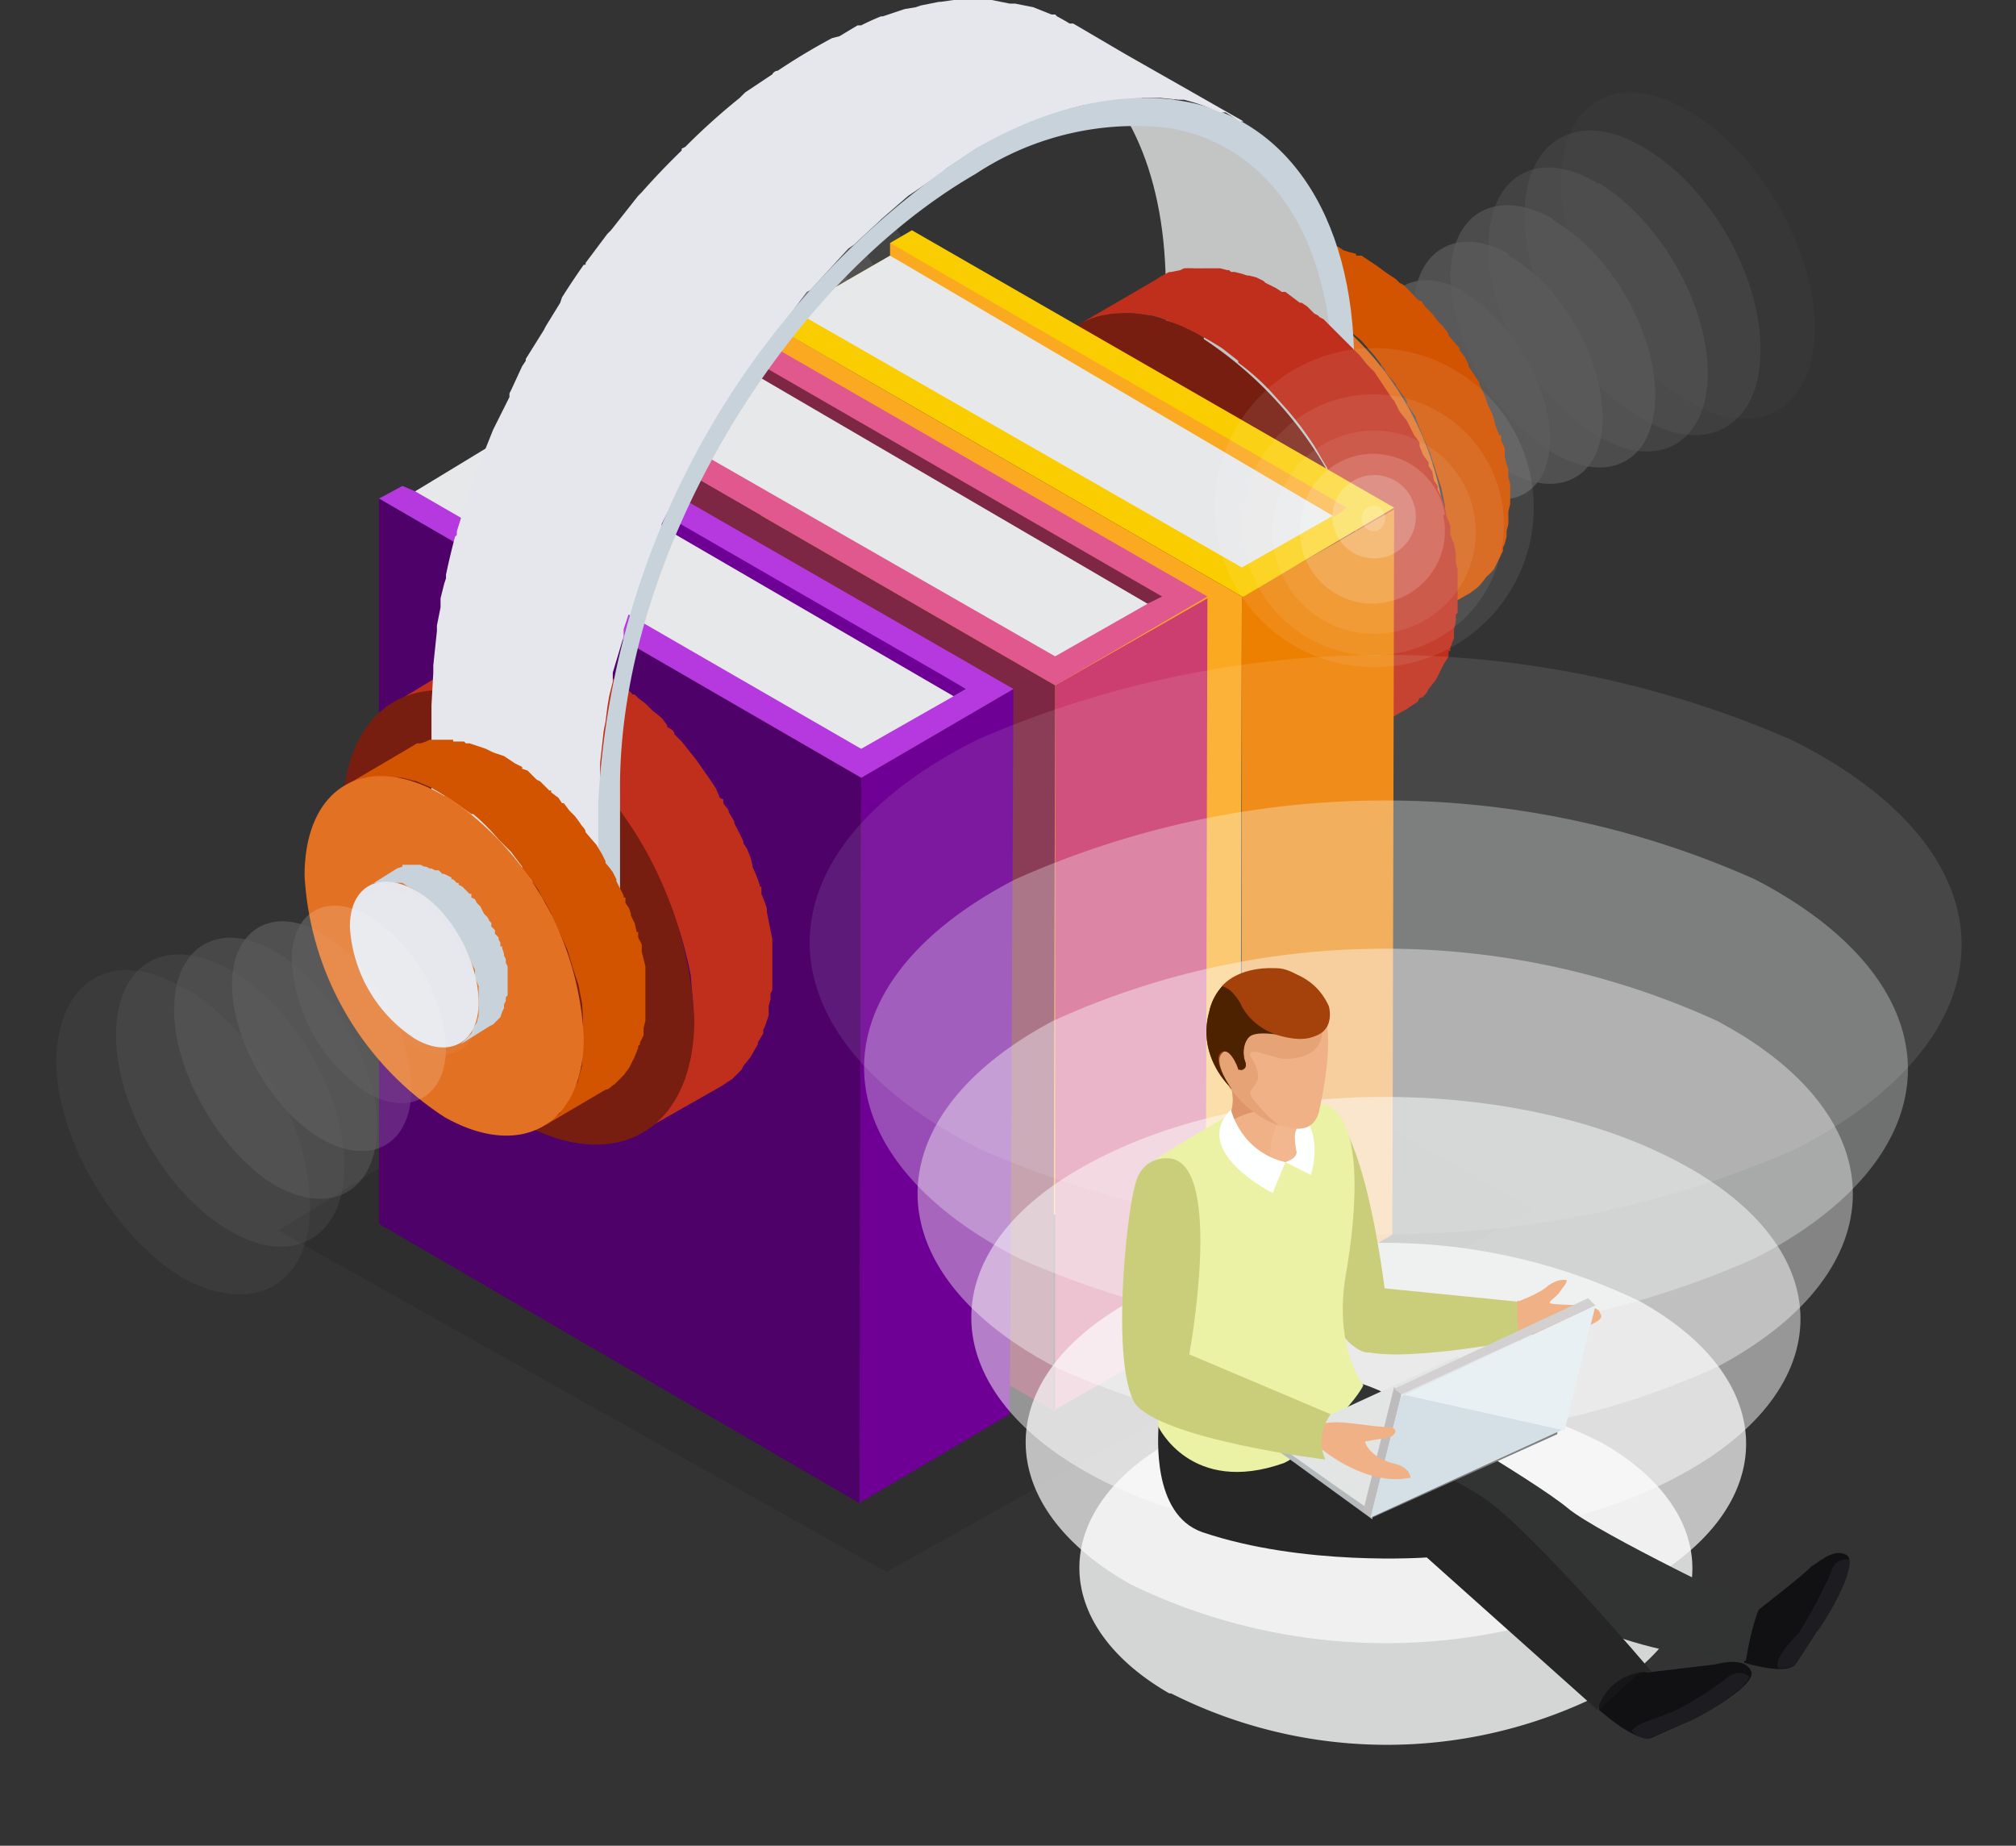 <svg xmlns="http://www.w3.org/2000/svg" style="isolation:isolate" viewBox="398.4 252.3 111.2 101.8"><rect x="398.4" y="252.3" width="111.2" height="101.8" fill="#333333" stroke="none"/><g opacity=".2"><path d="M491.5 258.4c3.9 2.2 7 7.6 7 12 0 4.5-3.2 6.3-7 4-4-2.2-7-7.6-7-12 0-4.5 3.1-6.3 7-4z" fill="#FFF" opacity=".1"/><path d="M489 260.4c3.6 2 6.6 7.1 6.5 11.3 0 4.1-3 5.8-6.5 3.7-3.6-2-6.6-7.1-6.5-11.3 0-4.1 3-5.8 6.5-3.7z" fill="#FFF" opacity=".3"/><path d="M486.6 262.4c3.3 2 6 6.6 6 10.5 0 3.8-2.7 5.4-6 3.5-3.4-2-6.2-6.7-6.1-10.5 0-3.9 2.7-5.5 6-3.5z" fill="#FFF" opacity=".4"/><path d="M484 264.4c3.2 1.8 5.7 6.1 5.7 9.7 0 3.6-2.5 5-5.6 3.2a12.3 12.3 0 01-5.7-9.7c0-3.6 2.6-5 5.7-3.2z" fill="#FFF" opacity=".6"/><path d="M481.6 266.4c2.9 1.6 5.2 5.6 5.2 9 0 3.2-2.4 4.5-5.2 2.9a11.3 11.3 0 01-5.2-9c0-3.2 2.4-4.6 5.2-3z" fill="#FFF" opacity=".7"/><path d="M479.1 268.4c2.6 1.5 4.8 5.1 4.8 8.1s-2.2 4.2-4.8 2.7a10.3 10.3 0 01-4.7-8.1c0-3 2.2-4.2 4.8-2.7z" fill="#FFF" opacity=".8"/><path d="M476.7 270.4a9.4 9.4 0 014.2 7.3c0 2.7-1.9 3.8-4.3 2.5a9.4 9.4 0 01-4.2-7.4c0-2.7 2-3.8 4.3-2.4z" fill="#FFF" opacity=".2"/></g><g opacity=".8"><path d="M449.2 269.6a8.8 8.8 0 11-17.6 0 8.8 8.8 0 0117.6 0z" fill="#FFF" opacity=".1"/><path d="M447.5 269.7a7.2 7.2 0 11-14.3 0 7.2 7.2 0 0114.3 0z" fill="#FFF" opacity=".1"/><path d="M446 269.8a5.6 5.6 0 11-11.2 0 5.6 5.6 0 0111.1 0z" fill="#FFF" opacity=".1"/><path d="M444.3 270a4 4 0 11-7.8 0 4 4 0 017.8 0z" fill="#FFF" opacity=".2"/><path d="M442.7 270c0 1.3-1 2.3-2.3 2.3-1.3 0-2.3-1-2.3-2.3a2.3 2.3 0 114.6 0z" fill="#FFF" opacity=".3"/><path d="M441 270.1c0 .4-.3.7-.6.7a.7.7 0 010-1.3c.3 0 .6.3.6.6z" fill="#FFF" opacity=".3"/></g><path d="M413.8 320.2l33.5 18.8 35.7-20-35.3-19.8-34 21z" opacity=".1"/><path d="M481.7 279.8v-.4-.2-.2l-.1-.4v-.4l-.1-.3-.1-.4v-.2-.3l-.2-.4v-.3h-.1l-.2-.5-.1-.4-.1-.3-.2-.4-.1-.3-.2-.5-.2-.4v-.1l-.2-.3a19.2 19.2 0 01-.4-.6v-.1l-.2-.4-.3-.4v-.1l-.6-.7c0-.2-.2-.3-.3-.5l-.3-.3-.3-.4-.3-.3-.1-.1-.2-.3c-.2 0-.3-.2-.4-.3l-.1-.1-.2-.2-.3-.3-.2-.1-.2-.2-.3-.2-.3-.2-.4-.3-.3-.2-.3-.2-.3-.2h-.3v-.1l-.4-.1-.3-.1-.3-.2h-.3-.1-.1l-.1-.1h-.4-.1l-.1-.1H470.3h-.1H469.7l-.2.1-.3.1h-.2l-.5.3-3.4 2 .5-.2.5-.2h.7l.1-.1a5.9 5.9 0 011.3.1l.8.2a7.2 7.2 0 011.5.7l.8.5a15 15 0 011.5 1.2v.1l.7.6.7.8.6.8v.1l.6.7c0 .2.2.3.3.5l.3.4v.2l.5.7v.1l.4 1 .4.9.3 1 .3.9.2 1a15 15 0 010 2.7v.8a10.3 10.3 0 01-.5 1.4c0 .3-.2.4-.3.6l-.3.5-.2.1-.3.3-.5.4 3.5-2 .4-.3.1-.1a7.7 7.7 0 00.4-.5 3 3 0 00.4-.4l.3-.6.2-.4v-.2l.1-.2.1-.4v-.1-.1-.1l.1-.4v-.2-.2-.3l.1-.4v-.3z" fill="#D25400"/><path d="M470.5 268.8a17 17 0 017.7 13.3c0 5-3.5 6.9-7.7 4.4a16.9 16.9 0 01-7.7-13.3c0-4.9 3.5-6.8 7.7-4.4z" fill="#E27124"/><path d="M472 273.2c0-6.3-2.3-10.6-5.8-12.7l-9.3-5.4c3.5 2 5.7 6.5 5.8 12.7v6.5l9.2 5.4v-6.5z" fill="#C3C5C5"/><path d="M472 273.2v6.5l1.1-.7v-6.5c0-8.6-4-14-10-14.7v1.6c5.3 1 8.8 6 8.8 13.8z" fill="#C8D2DB"/><path d="M478.8 284.7v-.5-.2-.3l-.1-.4v-.5l-.1-.5-.2-.5v-.2-.1-.2l-.2-.5-.1-.4v-.1l-.2-.6-.2-.4v-.1-.1l-.2-.3-.1-.5-.2-.3v-.2l-.3-.4-.2-.5v-.1-.1l-.3-.4-.3-.6-.1-.2-.4-.5-.3-.6-.1-.1-.6-.9-.4-.6-.4-.4-.4-.5-.4-.4-.1-.1-.3-.3-.4-.4-.1-.1-.1-.1-.2-.2-.4-.4-.2-.1-.1-.1-.2-.1-.4-.4-.3-.2h-.1l-.4-.3-.4-.3h-.2l-.3-.2-.4-.2-.2-.1-.1-.1-.4-.2-.4-.1h-.1l-.3-.1-.4-.1h-.2l-.1-.1h-.1l-.4-.1h-.5a7 7 0 00-.4 0h-.2-.2-.1a5 5 0 00-.6 0l-.2.1-.5.1h-.1a5 5 0 00-.7.4l-4.3 2.5a4.9 4.9 0 011.3-.5h.1l.8-.1a4.8 4.8 0 011 0l.7.1h.1a7.4 7.4 0 011.8.7h.1a17.3 17.3 0 012 1.1l.9.7v.1a13.1 13.1 0 011.8 1.6l.9 1a18.3 18.3 0 011.5 2l.4.7.3.5.1.3.5.8v.1a22.9 22.9 0 011 2.3v.1l.5 1.2.3 1.2.2 1.2.2 1.2a14.2 14.2 0 010 2.3l-.1 1a9.6 9.6 0 01-.6 1.8l-.4.7a6.6 6.6 0 01-1 1l-.1.2-.6.4 4.4-2.5.6-.4.1-.2c.2 0 .3-.2.4-.3l.1-.2.4-.5.4-.8.3-.5v-.3h.1v-.2l.2-.5v-.2-.1-.2l.1-.4v-.3-.1l.1-.1v-.5-.5-.4z" fill="#C02F1C"/><path d="M464.8 271a21.4 21.4 0 019.6 16.7c0 6.1-4.3 8.6-9.7 5.5a21.3 21.3 0 01-9.7-16.7c0-6.2 4.4-8.7 9.8-5.6z" fill="#781E11"/><path d="M466.8 325.2l8.4-4.8.1-40-8.4 4.8v40z" fill="#ED8001"/><path d="M467 285.2l8.3-4.9-26.6-15.3-1.2.7v.7l-5.2 3-.6-.3-1.3.8 26.5 15.3z" fill="#FACD00"/><path d="M440.4 269.9l-.1 40 26.5 15.3.1-40-26.5-15.3z" fill="#FCA922"/><path d="M442.3 269.5l24.6 14.1 5.8-3.3-25.2-13.9-5.2 3z" fill="#E7E8E9"/><path d="M447.5 265.7v.7l24.5 14.4.7-.5-25.2-14.6z" fill="#FCA922"/><path d="M456.5 330.1l8.4-4.8.1-40-8.4 4.8v40z" fill="#CB3E6F"/><path d="M456.6 290.1l8.4-4.9-26.6-15.3-1.2.7v.7l-5.2 3-.6-.3-1.3.8 26.5 15.3z" fill="#E0588D"/><path d="M430 274.8v40l26.5 15.3.1-40-26.5-15.3z" fill="#7E2745"/><path d="M432 274.4l24.6 14.1 5.8-3.3-25.2-13.9-5.2 3z" fill="#E7E8E9"/><path d="M437.2 270.6v.7l24.5 14.3.8-.4-25.3-14.6z" fill="#7E2745"/><g><path d="M445.8 335.2l8.3-4.9.2-40-8.4 4.9-.1 40z" fill="#6E0095"/><path d="M445.9 295.2l8.4-4.9-26.6-15.3-1.3.7v.7l-5.1 3-.7-.3-1.3.7 26.6 15.4z" fill="#B539DF"/><path d="M419.3 279.8v40l26.5 15.4.1-40-26.6-15.4z" fill="#4D0169"/><path d="M421.3 279.4l24.6 14.2 5.8-3.3-25.3-14-5.1 3.1z" fill="#E7E8E9"/><path d="M426.4 275.7v.7l24.6 14.3.7-.4-25.3-14.6z" fill="#6E0095"/></g><g><path d="M441 305.5v-.4-.3-.2-.5l-.1-.5-.1-.5-.1-.5v-.2l-.1-.3-.2-.5v-.4h-.1v-.1a7.3 7.3 0 00-.4-1v-.1l-.1-.4-.2-.5a4.7 4.7 0 01-.2-.3v-.1a21.7 21.7 0 00-.5-1v-.1l-.3-.5c0-.2-.2-.3-.3-.5v-.2l-.2-.1-.2-.5-.4-.6-.7-1-.4-.5-.4-.5-.4-.4c0-.2-.2-.3-.4-.4v-.1l-.3-.4-.5-.4-.2-.2-.2-.2-.4-.3-.2-.2h-.1l-.2-.2-.4-.3-.3-.2-.1-.1-.4-.3a9 9 0 00-.4-.2h-.1l-.3-.3-.4-.2-.3-.1h-.1l-.4-.2-.4-.2h-.1l-.3-.1-.4-.1h-.2l-.2-.1h-.4l-.3-.1H427h-.2-.2-.7l-.2.1-.5.2h-.1a5 5 0 00-.7.3l-4.3 2.6.6-.3.7-.2h.1l.8-.2h.9l.8.2h.1l.9.2 1 .4a17.3 17.3 0 012 1.2l.9.7h.1a17.4 17.4 0 012.6 2.6v.1a18.3 18.3 0 011.5 2l.4.6c0 .2.2.3.3.5l.1.3.5.9.6 1.2.5 1.2.4 1.2a22.8 22.8 0 01.6 2.4l.1 1.2a10.6 10.6 0 010 2.3l-.1 1-.3.9v.1c0 .3-.2.5-.3.7v.1l-.4.7a5 5 0 01-.4.6l-.2.2-.4.3-.1.1-.6.4 4.4-2.5.6-.4.1-.1.4-.4.1-.2.4-.5.4-.7v-.1l.3-.5v-.2l.1-.2.2-.6v-.2-.3l.1-.4v-.3l.1-.2v-.4-.5-.5z" fill="#C02F1C"/><path d="M427 291.7a21.4 21.4 0 019.7 16.8c0 6.2-4.4 8.7-9.8 5.6a21.3 21.3 0 01-9.6-16.8c0-6.2 4.3-8.7 9.7-5.6z" fill="#781E11"/></g><path d="M454.9 259.2l.3-.1 1-.4h.2l1-.4.8-.2h.2l1-.2h.1l.8-.1h.2l.6-.1h1.3l1 .1h.3a11.7 11.7 0 012 .7h.3l.8.5h.2l-6.5-3.7-2.9-1.7h-.2a12 12 0 00-.7-.4l-.1-.1h-.2l-1-.4-1-.2h-.1-.2l-1-.2H451.3h-.3l-.7.1h-.1l-1 .2-.3.1-.6.1-1.2.4h-.1a13.4 13.4 0 00-1.1.5h-.2l-1 .6-.4.1a34.8 34.8 0 00-3 1.8s-.2 0-.3.2l-1.5 1-.3.3a36.2 36.2 0 00-3 2.7l-.2.1v.1a41 41 0 00-2.2 2.3l-.2.2-1.5 1.9-.2.2-1.2 1.6v.1h-.1a44.1 44.1 0 00-1.2 1.8l-.1.3-.8 1.3-.1.2-1 1.6v.1l-.2.3-.6 1.3-.1.2v.2l-.8 1.6-.1.2-.6 1.5-.1.2-.1.2-.6 1.8-.6 1.9v.2l-.1.1a40 40 0 00-.5 2.1v.2l-.1.3-.2.8v.5l-.2 1v.3l-.2 1.9v.4l-.1 1.8v6.5l9.3 5.4v-6.5-1.8-.4l.2-1.8.1-.5.1-.8.1-.6.2-.8v-.5l.6-2v-.4l.6-1.8v-.1l.7-1.8.2-.4.6-1.4v-.3l.8-1.6.2-.4.7-1.3.1-.3 1-1.6v-.3l.9-1.3c0-.2.2-.3.3-.4l1-1.6.2-.2 1.1-1.6.2-.2 1.5-2 .2-.1 2.1-2.3.3-.2 1.4-1.3.1-.1 1.5-1.3.3-.2 1.6-1.1.2-.2a32 32 0 013-1.8l.4-.1 1-.5z" fill="#E6E7EC"/><path d="M452.2 260.5a46 46 0 00-20.8 36v6.6l1.2-.7v-6.5c-.1-12.5 8.7-27.7 19.6-34a16 16 0 0111-2.5v-1.6c-3.3-.4-7 .4-11 2.7z" fill="#C8D2DB"/><g><path d="M434 307.1v-.4-.1-.1-.1-.4-.4l-.1-.4-.1-.4v-.1-.1-.2l-.2-.4v-.3h-.1v-.1l-.1-.4-.2-.4v-.1l-.1-.3-.2-.3v-.3h-.1v-.1a6 6 0 00-.2-.4l-.2-.4v-.1l-.2-.4a5.4 5.4 0 00-.4-.5v-.1l-.2-.4-.3-.5-.6-.7c0-.2-.2-.3-.3-.5a12 12 0 00-.3-.4l-.3-.3-.3-.4h-.1l-.2-.3-.4-.3v-.1h-.1l-.2-.2-.3-.3-.2-.1-.2-.2-.3-.3-.3-.1v-.1l-.4-.2-.3-.2-.3-.2-.3-.1-.3-.1-.4-.2-.3-.1-.3-.1-.3-.1h-.2l-.1-.1h-.4-.2v-.1h-.5-.1-.7l-.2.1-.3.1h-.2l-.5.3-3.4 2 .5-.2.5-.2H419.3a5.9 5.9 0 011.3 0l.8.2.7.3a18.4 18.4 0 011.6 1l.7.5h.1a11.1 11.1 0 011.4 1.4l.7.7.6.8v.1a17.8 17.8 0 01.9 1.2l.2.4.2.3.3.6v.1l.5 1 .4.9.3 1 .3.9.2 1a15 15 0 010 2.7v.8l-.2.7v.1l-.3.6-.3.6-.4.5v.1l-.4.3-.1.1-.4.3 3.4-2c.2 0 .3-.2.5-.3l.1-.1.3-.3.1-.1.3-.4.3-.6.2-.5v-.1l.1-.1v-.1l.2-.4v-.2-.2l.1-.4v-.2-.1-.4-.4-.4z" fill="#D25400"/><path d="M423 296.2a17 17 0 017.6 13.3c0 4.9-3.5 6.8-7.7 4.4a17 17 0 01-7.7-13.3c0-5 3.5-6.9 7.7-4.4z" fill="#E27124"/></g><path d="M426.4 306.5v-.2-.1-.3-.1-.2l-.1-.2v-.1-.1l-.1-.2v-.1l-.1-.3v-.1h-.1v-.2l-.1-.2v-.1l-.2-.2v-.2l-.2-.2v-.2l-.1-.1-.1-.2-.2-.2-.2-.4-.2-.2-.1-.2-.2-.1v-.2h-.1l-.1-.1-.2-.2-.1-.1-.2-.1v-.1h-.1l-.2-.2h-.1v-.1l-.2-.1-.2-.1h-.1l-.2-.2h-.1-.1l-.2-.1h-.1l-.2-.1h-.1l-.2-.1h-.5-.2-.1-.2v.1l-.3.1-1.6 1 .3-.2H420.2a1.8 1.8 0 01.4 0l.3.2a4 4 0 01.7.4l.4.3.3.3.3.3.4.4.3.4.2.3.2.3v.2h.1l.2.4.2.4.2.5.2.4v.4l.2.5v1.6l-.1.4-.2.3-.1.3-.2.2-.2.2-.2.2 1.6-1 .2-.1.2-.2.2-.2.1-.3.1-.2v-.1-.1l.1-.2v-.2l.1-.1v-.1-.1-.2-.1-.2z" fill="#C8D2DB"/><g><path d="M421.3 301.4c2 1.1 3.5 3.9 3.5 6.2 0 2.2-1.6 3.1-3.5 2a7.9 7.9 0 01-3.6-6.2c0-2.2 1.6-3.1 3.6-2z" fill="#E6E7EC"/></g><g opacity=".2"><path d="M421.3 301.8c2 1.2 3.5 4 3.5 6.2s-1.6 3.1-3.6 2a7.8 7.8 0 01-3.5-6.1c0-2.3 1.6-3.2 3.6-2z" fill="#FFF" opacity=".2"/><path d="M418.7 302.8a9.3 9.3 0 014.3 7.3c0 2.7-2 3.8-4.3 2.5a9.3 9.3 0 01-4.2-7.4c0-2.6 1.9-3.7 4.2-2.4z" fill="#FFF" opacity=".8"/><path d="M416.2 303.8c2.7 1.6 4.9 5.4 4.9 8.5 0 3.1-2.2 4.4-5 2.8-2.7-1.6-4.9-5.4-4.9-8.5 0-3.1 2.3-4.4 5-2.8z" fill="#FFF" opacity=".7"/><path d="M413.6 304.8c3.1 1.8 5.6 6.1 5.6 9.6 0 3.6-2.5 5-5.6 3.3-3-1.8-5.6-6.2-5.6-9.7 0-3.6 2.6-5 5.6-3.2z" fill="#FFF" opacity=".5"/><path d="M411.1 305.8c3.5 2 6.3 6.8 6.3 10.8 0 4-2.9 5.6-6.3 3.6-3.5-2-6.3-6.9-6.3-10.8 0-4 2.8-5.6 6.3-3.6z" fill="#FFF" opacity=".3"/><path d="M408.6 306.8c3.8 2.2 6.9 7.6 6.9 12s-3.1 6.1-7 4c-3.8-2.3-7-7.7-7-12 .1-4.5 3.2-6.3 7-4z" fill="#FFF" opacity=".2"/></g><g opacity=".1"><path d="M453 336.7c-4 2.3-4 6 0 8.2l12.8 7.5a15.6 15.6 0 0014.1 0l16.7-9.6c4-2.3 4-6 0-8.2l-12.8-7.5a15.6 15.6 0 00-14.2 0l-16.6 9.6z" opacity=".1"/></g><g><path d="M463 345.7a26.4 26.4 0 0023.8 0c6.6-3.8 6.6-10 0-13.8a26.4 26.4 0 00-24 0c-6.5 3.8-6.5 10 .1 13.8z" fill="#FCFDFD" opacity=".8"/><path d="M460.8 339.7a32.2 32.2 0 0028.1 0c7.8-4.3 7.7-11.3 0-15.6a32.2 32.2 0 00-28.2 0c-7.7 4.3-7.6 11.3.1 15.6z" fill="#FCFDFD" opacity=".7"/><path d="M458.7 333.7c9 4.8 23.4 4.8 32.3 0 9-4.8 8.9-12.6 0-17.3-9-4.8-23.5-4.8-32.4 0-8.9 4.7-8.8 12.5.1 17.3z" fill="#FCFDFD" opacity=".5"/><path d="M456.6 327.7a44.1 44.1 0 0036.5 0c10-5.3 10-13.8 0-19.1a44.1 44.1 0 00-36.6 0c-10 5.3-10 13.8.1 19.1z" fill="#FCFDFD" opacity=".4"/><path d="M454.6 321.7a50 50 0 0040.6 0c11.3-5.8 11.2-15.1 0-20.9a50 50 0 00-40.8 0c-11.2 5.8-11.1 15.1.2 20.9z" fill="#FCFDFD" opacity=".3"/><path d="M452.5 315.7a56.2 56.2 0 0044.9 0c12.3-6.3 12.3-16.4-.2-22.6a56.2 56.2 0 00-44.9 0c-12.4 6.2-12.3 16.3.2 22.6z" fill="#FCFDFD" opacity=".1"/></g><g><path d="M486.6 346.6s-.4-2.8 3-2c0 0-.7 2.4-3 2z" fill="#161619"/><clipPath id="a"><path d="M464.7 338v-1 1z" fill="#FFF"/></clipPath><g clip-path="url(#a)"><path d="M464.5 337v1a1.3 1.3 0 01.3 0v-1h-.3z" fill="#B8387B"/></g><path d="M496 341s-1.7 1.4-1.4 2.8c0 0 .6.6 1-.4.6-1 1.1-2.4.3-2.3z" fill="#0A1014"/><path d="M494.6 344s2.5.8 2.9 0l1.1-1.7c.3-.3 2.3-3.7 1.7-4.2-.7-.5-1.6.4-2 .6-.2.3-3.3 2.7-3.3 2.7l-.4 2.6z" fill="#111114"/><path d="M474.5 329s8.5 4.9 10.4 6.5c1.7 1.4 10.5 5.6 10.5 5.6s-.4.9-.7 2.8c0 0-8.1-.1-13.2-4.8 0 0-17-3.6-15.6-12.4 0 0 5.6 1 8.6 2.3z" fill="#323433"/><path d="M498.6 342.3c.3-.3 2-3 1.8-4-.3 0-.8 0-1 .7-.4 1-1.6 3.2-1.9 3.5-.2.2-1.3 1.3-1 1.8.4 0 .8 0 1-.3l1.1-1.7z" fill="#1D1D21"/><path d="M469.3 330.7s7.6 2 10.6 4c2.5 1.4 9.6 9.8 9.6 9.8s-2.2-.2-3 2.1l-9.4-8.4s-6.8.5-12.4-1.4c-2.8-1-2.4-5.4-2.4-5.8 0-.4 7-.3 7-.3z" fill="#252625"/><path d="M470.8 313.2s-1.6.2-1.5 2c0 1.8 1.7 9.8 3.7 11.3 2 1.6 1.9-2.1 1.9-2.1s-1.2-11.6-4-11.2z" fill="#CACE7A"/><path d="M466.2 313.8s-4.6 2.6-4.7 3c-.1.2-.6.5.9 4 0 0 1.4 3.3.4 7.2-.6 2.2-.5 3-.5 3s1.8 3.8 6.9 2c1-.4 3.9-3.2 4.4-4.3 0 0-1.6-2-1-5.9.7-3.9 1-9-1.2-9.6 0 0-.5-.7-5.2.6z" fill="#EBF2A5"/><path d="M467.7 312.6s3 1.5 1.6 3.8l1.4.7s1.4-3.9-3-4.6z" fill="#FEFFFF"/><path d="M465.8 311s1.2 1.9.2 3.1c-.5.8.8 2.5 3 2.3 0 0 1-.2.9-.6-.3-.8 0-1.3.4-1.9.4-.6-4.6-3-4.6-3z" fill="#EFB185"/><path d="M466 314.2l-.1.3c.8-.9 2.4-1 2.4-1l-2-2.3-.3-.1v.2c.2.6.8 1.9 0 2.9z" fill="#DD9569"/><path d="M469.9 315.8c-.2-1.3 0-1.3.4-1.9.1-.1-.2-.4-.7-.8l-.3.4c-.9 1.3-.9 2.4-.8 3h.5c.3-.1 1-.3.9-.7z" fill="#F2B78F"/><path d="M465.3 310s.5 2.4 2.3 3.6c1.5 1 3.3 1.6 3.6-.2.3-1.4 1-5.2-.3-5.9-1.7-1-2.3-2.1-4.2-1.4 0 0-2.2 1-1.4 3.8z" fill="#EFB185"/><path d="M465.3 310a5.7 5.7 0 003.7 4.4c-.8-.6-.9-.8-1.5-1.5-.6-.8 1-.5-.1-2.3-.4-.7 1.4.1 1.8.1 2.3 0 2.1-1.4 2.2-2l-.2-.6-.2-.5h-.1l-.8-1-3.9.2-1 1.3v1.8z" fill="#E6A376"/><path d="M466.3 312.3s-1.9-1.7-1.2-4.2c0 0 .3-2 2.6-2.3 1-.2 3.1 0 4 2 .2.8 0 2.2-2.6 1.6-.4-.1-1.4-.3-1.8 0-.3.4-.4 1-.2 1.5.1.4-.3.5-.3.4 0-.1-.6-1.4-1-.9-.5.5.5 1.9.5 2z" fill="#A5420B"/><path d="M466.3 312.3s-1-1.4-.6-1.9c.5-.5 1 .8 1 .9.2 0 .5 0 .4-.4-.2-.5-.1-1.1.2-1.4.3-.3 1.2-.2 1.8-.1-.5-.3-1.4-.4-1.7-1.1-.4-1-1-1.5-1.5-1.7a3 3 0 00-.8 1.5c-.7 2.5 1.2 4.2 1.2 4.2z" fill="#4D2201"/><path d="M466.3 313.5s.5 2.3 3 2.9l-.7 1.7s-4.6-2.3-2.3-4.6z" fill="#FEFFFF"/><path d="M471.6 307.9s.4 2.4-2.7 1.5c0 0-1.5-.4-2.1-1.8-.2-.3-.5-.8-1-.9 0 0 .8-1.1 3-1 1 0 2 1 2.2 1.2.3.2-.1 1.2.6 1z" fill="#A5420B"/><path d="M481.8 325.8s2.2.4 3.8-.2c1.5-.6 1.1-.7 1-1-.3-.4-2.3-.3-2.6-.4-.4 0 .3-.4.4-.6.2-.3.5-.6.4-.7-.1 0-.4-.1-1 .3-.5.5-2 1-2 1v1.6z" fill="#EFB185"/><path d="M482.1 324v1c0 .7.2 1.2.2 1.2s-7.2 1.4-9 .5c0 0-1.8-2.7.9-3.4l8 .8z" fill="#CACE7A"/><path d="M468.6 331.8v.3l5.5 4v-.4l-5.5-4z" fill="#B4B9BC"/><path d="M474.1 335.7v.3l10.2-4.6v-.4l-10.2 4.7z" fill="#7D8183"/><path d="M468.6 331.8l5.5 3.9 10.2-4.7-5.5-3.9-10.2 4.7z" fill="#E3E5E5"/><g><path d="M475.7 329.2l-.4-.4-1.7 6.8.4.4 1.7-6.8z" fill="#BDBBBB"/><path d="M486.4 324.3l-.4-.4-10.7 5 .4.3 10.7-4.9z" fill="#D2D0D0"/><path d="M475.7 329.2L474 336l10.7-4.9 1.7-6.8-10.7 5z" fill="#D5DFE6"/><path d="M475.7 329.2l9 2 1.7-6.9-10.7 5z" fill="#E9F0F4"/></g><path d="M471.4 332.3s2.4 2 4.8 1.5c0 0 0-.6-1-.8-1.1-.3-1.5-1-1.5-1.2l1.2-.2c.4 0 .8-.6 0-.6-1 0-2.5-.4-3.4-.2 0 0-1 1-.1 1.5z" fill="#EFB185"/><path d="M463 316.2s-1.6-.3-2 1.5c-.5 1.8-1.3 9.8 0 12 1.5 2 10.5 3.1 10.5 3.1-.6-1.4.3-2.5.3-2.5L464 327s1.9-10.3-1-10.8z" fill="#CACE7A"/><path d="M486.6 346.6s2.2 2 3 1.5l1.8-.8c.4-.1 3.9-2 3.6-2.8-.3-.8-1.6-.5-2-.4l-4.2.5-2.2 2z" fill="#111114"/><path d="M491.4 347.3c.4-.1 3.1-1.6 3.5-2.5-.2-.2-.6-.4-1.2 0-.8.7-3 2-3.3 2-.3.2-1.8.5-2 1 .5.4.9.5 1.1.3l1.9-.8z" fill="#1D1D21"/></g><g opacity=".8"><path d="M483 280.3a8.8 8.8 0 11-17.6 0 8.8 8.8 0 0117.6 0z" fill="#FFF" opacity=".1"/><path d="M481.3 280.4a7.2 7.2 0 11-14.3 0 7.2 7.2 0 0114.3 0z" fill="#FFF" opacity=".1"/><path d="M479.7 280.6a5.6 5.6 0 11-11 0 5.6 5.6 0 0111 0z" fill="#FFF" opacity=".1"/><path d="M478 280.7a4 4 0 11-7.8 0 4 4 0 017.9 0z" fill="#FFF" opacity=".2"/><path d="M476.5 280.8a2.3 2.3 0 11-4.6 0 2.3 2.3 0 014.6 0z" fill="#FFF" opacity=".3"/><path d="M474.8 280.9c0 .4-.3.7-.6.7a.7.7 0 010-1.4c.3 0 .6.3.6.7z" fill="#FFF" opacity=".3"/></g></svg>